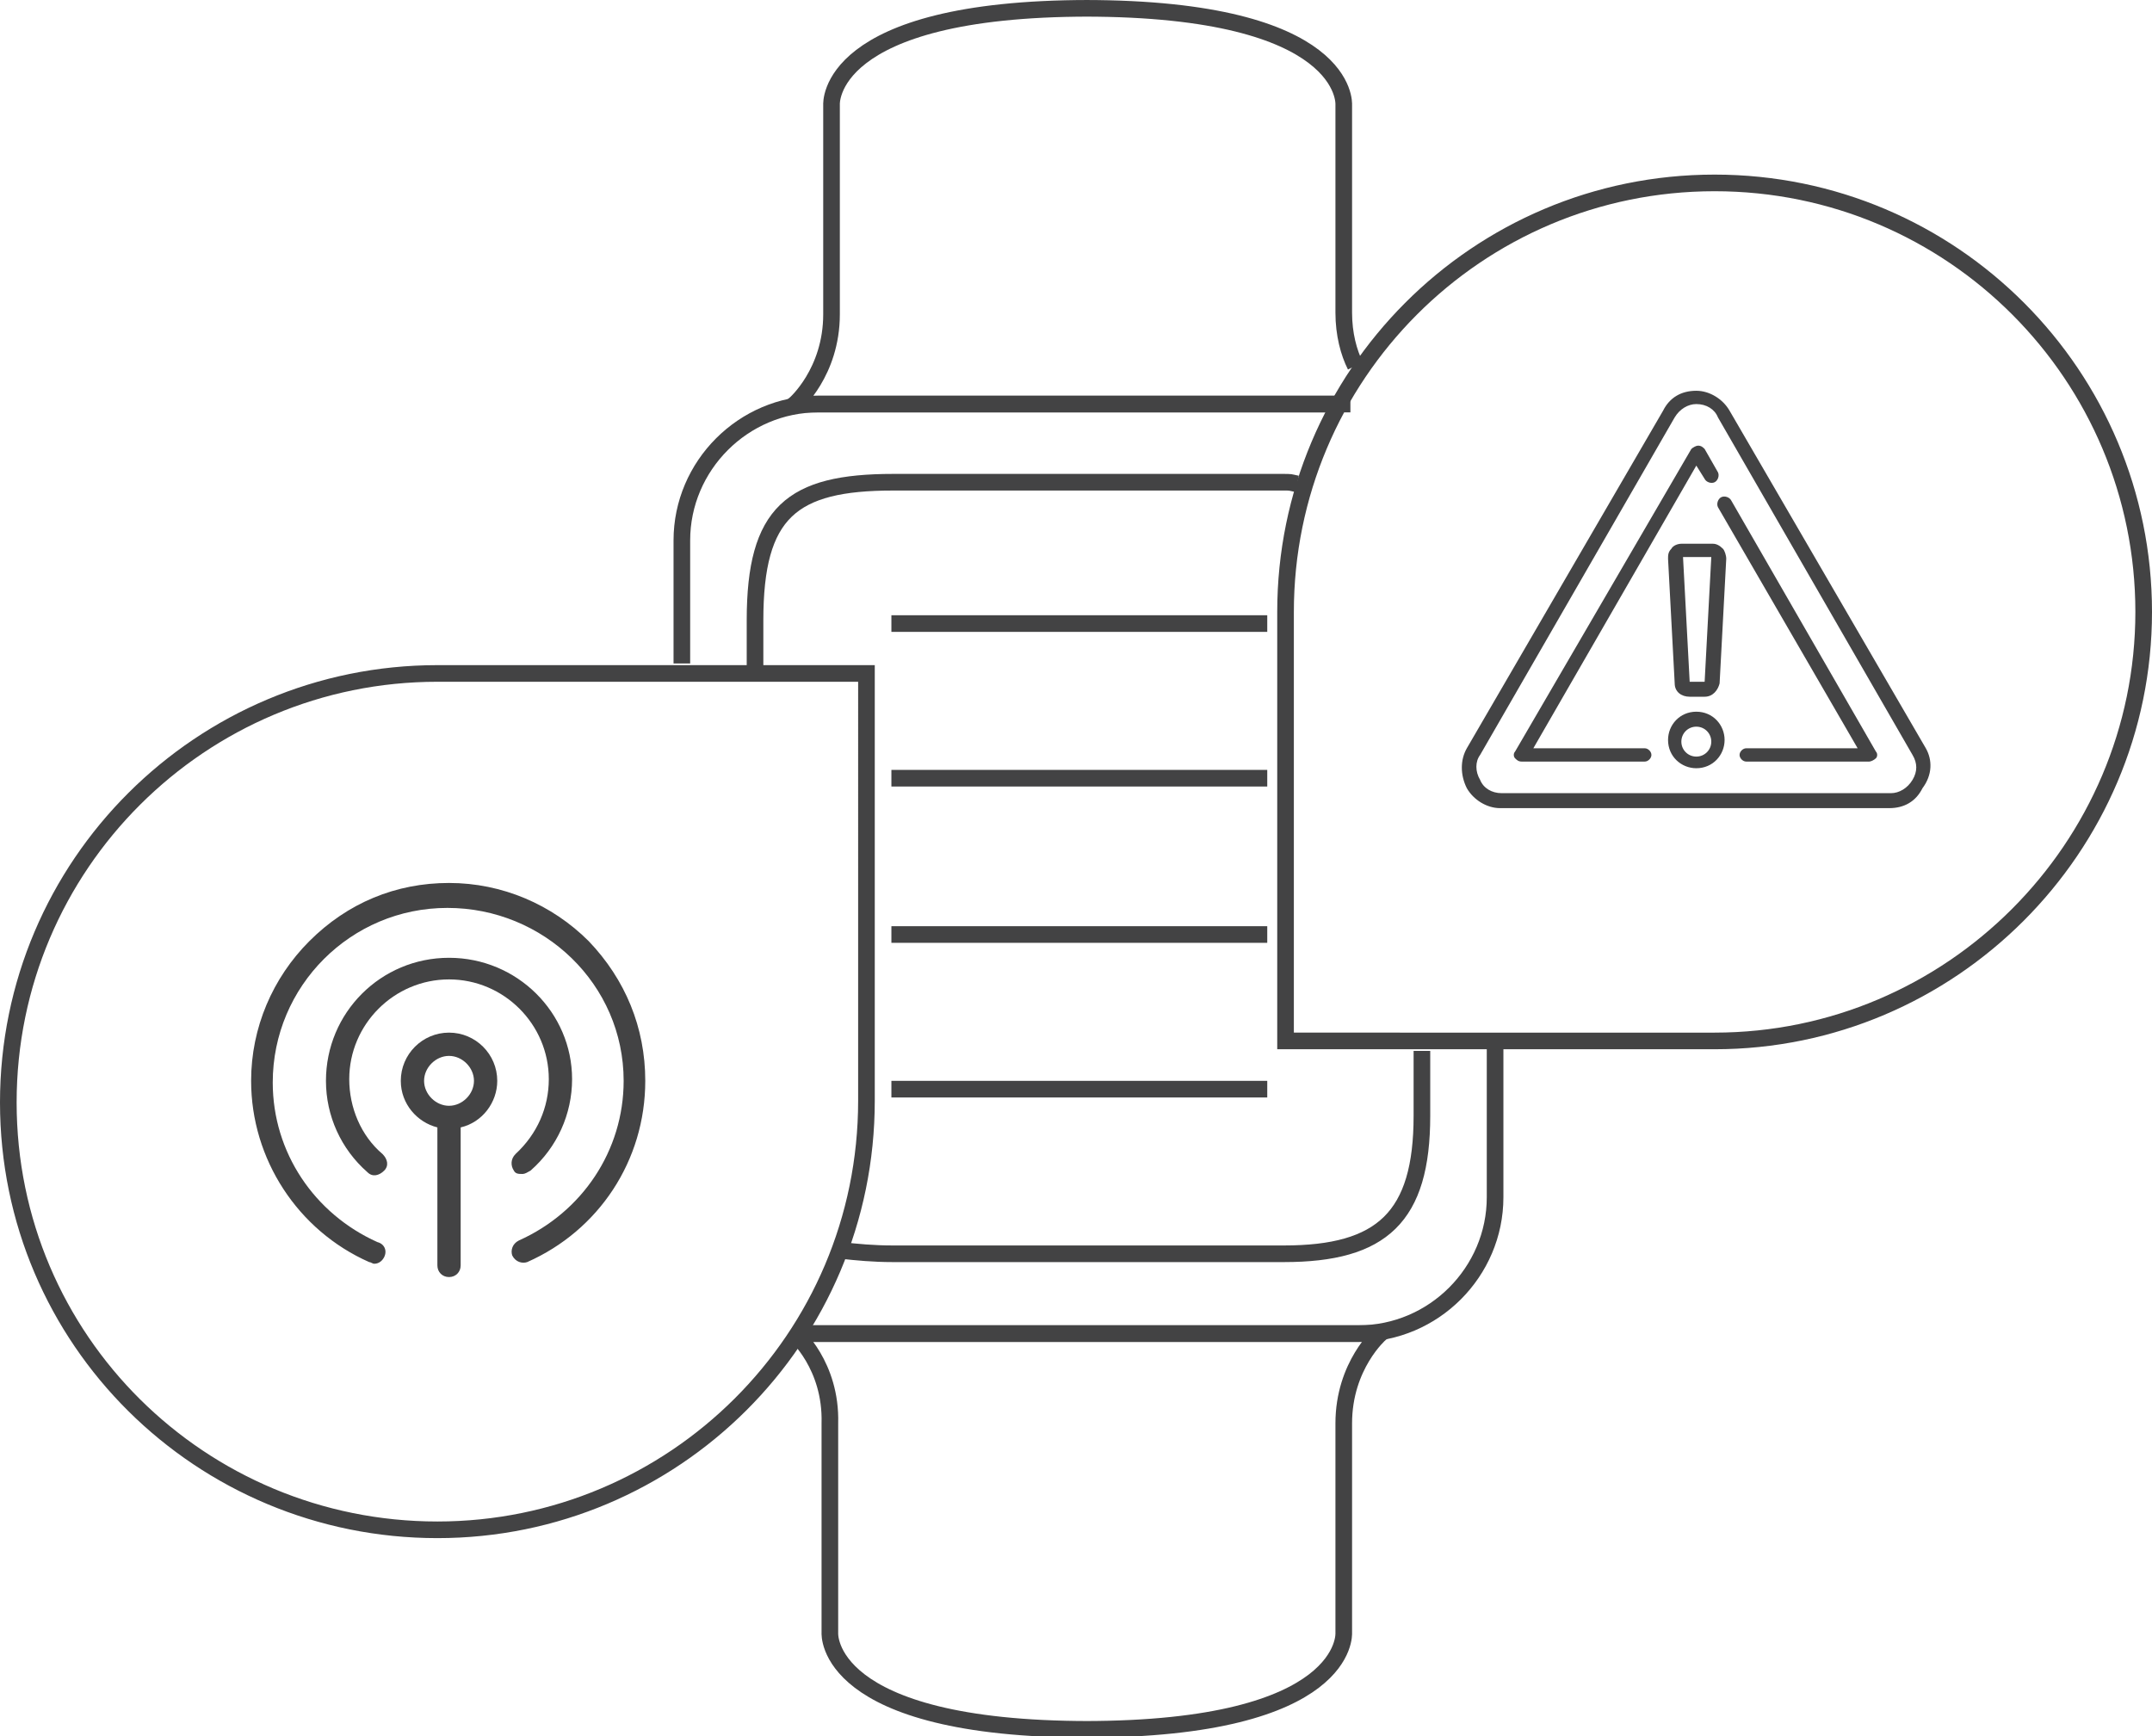 <?xml version="1.0" encoding="utf-8"?>
<!-- Generator: Adobe Illustrator 23.0.1, SVG Export Plug-In . SVG Version: 6.00 Build 0)  -->
<svg version="1.1" id="Layer_1" xmlns="http://www.w3.org/2000/svg" xmlns:xlink="http://www.w3.org/1999/xlink" x="0px" y="0px"
	 viewBox="0 0 129.4 104.4" style="enable-background:new 0 0 129.4 104.4;" xml:space="preserve">
<style type="text/css">
	.st0{clip-path:url(#SVGID_2_);fill:none;stroke:#434344;stroke-miterlimit:10;}
	.st1{clip-path:url(#SVGID_4_);fill:none;stroke:#434344;stroke-miterlimit:10;}
	.st2{clip-path:url(#SVGID_6_);fill:none;stroke:#434344;stroke-miterlimit:10;}
	.st3{clip-path:url(#SVGID_8_);fill:none;stroke:#434344;stroke-miterlimit:10;}
	.st4{clip-path:url(#SVGID_10_);fill:none;stroke:#434344;stroke-miterlimit:10;}
	.st5{clip-path:url(#SVGID_12_);fill:none;stroke:#434344;stroke-miterlimit:10;}
	.st6{clip-path:url(#SVGID_14_);fill:none;stroke:#434344;stroke-miterlimit:10;}
	.st7{clip-path:url(#SVGID_16_);fill:none;stroke:#434344;stroke-miterlimit:10;}
	.st8{clip-path:url(#SVGID_18_);fill:none;stroke:#434344;stroke-miterlimit:10;}
	.st9{clip-path:url(#SVGID_20_);fill:none;stroke:#434344;stroke-miterlimit:10;}
	.st10{clip-path:url(#SVGID_22_);fill:none;stroke:#434344;stroke-miterlimit:10;}
	.st11{clip-path:url(#SVGID_24_);fill:none;stroke:#434344;stroke-miterlimit:10;}
	.st12{fill:#434344;}
</style>
<g>
	<g>
		<defs>
			<rect id="SVGID_1_" y="0" width="129.4" height="104.4"/>
		</defs>
		<clipPath id="SVGID_2_">
			<use xlink:href="#SVGID_1_"  style="overflow:visible;"/>
		</clipPath>
		<path class="st0" d="M89.9,62.9V72c0,4.5-3.7,8.2-8.2,8.2H49.2c-0.5,0-1,0-1.5-0.1"/>
	</g>
	<g>
		<defs>
			<rect id="SVGID_3_" y="0" width="129.4" height="104.4"/>
		</defs>
		<clipPath id="SVGID_4_">
			<use xlink:href="#SVGID_3_"  style="overflow:visible;"/>
		</clipPath>
		<path class="st1" d="M41,39.9v-7.4c0-4.5,3.7-8.2,8.2-8.2h31.3"/>
	</g>
	<g>
		<defs>
			<rect id="SVGID_5_" y="0" width="129.4" height="104.4"/>
		</defs>
		<clipPath id="SVGID_6_">
			<use xlink:href="#SVGID_5_"  style="overflow:visible;"/>
		</clipPath>
		<path class="st2" d="M85.5,63.2v3.9c0,6.1-2.4,8.3-8.3,8.3H53.7c-1.2,0-2.2-0.1-3.1-0.2"/>
	</g>
	<g>
		<defs>
			<rect id="SVGID_7_" y="0" width="129.4" height="104.4"/>
		</defs>
		<clipPath id="SVGID_8_">
			<use xlink:href="#SVGID_7_"  style="overflow:visible;"/>
		</clipPath>
		<path class="st3" d="M45.4,40.2v-2.9c0-6.5,2.2-8.3,8.3-8.3h23.4c0.6,0,0.4,0,0.9,0.1"/>
	</g>
	<g>
		<defs>
			<rect id="SVGID_9_" y="0" width="129.4" height="104.4"/>
		</defs>
		<clipPath id="SVGID_10_">
			<use xlink:href="#SVGID_9_"  style="overflow:visible;"/>
		</clipPath>
		<line class="st4" x1="53.6" y1="65.5" x2="76.2" y2="65.5"/>
	</g>
	<g>
		<defs>
			<rect id="SVGID_11_" y="0" width="129.4" height="104.4"/>
		</defs>
		<clipPath id="SVGID_12_">
			<use xlink:href="#SVGID_11_"  style="overflow:visible;"/>
		</clipPath>
		<line class="st5" x1="53.6" y1="56.2" x2="76.2" y2="56.2"/>
	</g>
	<g>
		<defs>
			<rect id="SVGID_13_" y="0" width="129.4" height="104.4"/>
		</defs>
		<clipPath id="SVGID_14_">
			<use xlink:href="#SVGID_13_"  style="overflow:visible;"/>
		</clipPath>
		<line class="st6" x1="53.6" y1="46.8" x2="76.2" y2="46.8"/>
	</g>
	<g>
		<defs>
			<rect id="SVGID_15_" y="0" width="129.4" height="104.4"/>
		</defs>
		<clipPath id="SVGID_16_">
			<use xlink:href="#SVGID_15_"  style="overflow:visible;"/>
		</clipPath>
		<line class="st7" x1="53.6" y1="37.5" x2="76.2" y2="37.5"/>
	</g>
	<g>
		<defs>
			<rect id="SVGID_17_" y="0" width="129.4" height="104.4"/>
		</defs>
		<clipPath id="SVGID_18_">
			<use xlink:href="#SVGID_17_"  style="overflow:visible;"/>
		</clipPath>
		<path class="st8" d="M81.5,22c-0.4-0.8-0.7-1.9-0.7-3.2V6.3c0,0,0.4-5.8-15.6-5.8h0.3C49.6,0.5,50,6.3,50,6.3v12.6
			c0,3.5-2.2,5.4-2.2,5.4h33.4"/>
	</g>
	<g>
		<defs>
			<rect id="SVGID_19_" y="0" width="129.4" height="104.4"/>
		</defs>
		<clipPath id="SVGID_20_">
			<use xlink:href="#SVGID_19_"  style="overflow:visible;"/>
		</clipPath>
		<path class="st9" d="M47.8,80.2H83c0,0-2.2,1.9-2.2,5.4v12.6c0,0,0.4,5.8-15.6,5.8h0.3c-16,0-15.6-5.8-15.6-5.8V85.6
			C50,82.1,47.8,80.2,47.8,80.2"/>
	</g>
	<g>
		<defs>
			<rect id="SVGID_21_" y="0" width="129.4" height="104.4"/>
		</defs>
		<clipPath id="SVGID_22_">
			<use xlink:href="#SVGID_21_"  style="overflow:visible;"/>
		</clipPath>
		<path class="st10" d="M26.3,40.5C12.1,40.5,0.5,52,0.5,66.3S12.1,92,26.3,92s25.8-11.5,25.8-25.8V40.5H26.3z"/>
	</g>
	<g>
		<defs>
			<polyline id="SVGID_23_" points="129.4,104.4 0,104.4 0,0 129.4,0 			"/>
		</defs>
		<clipPath id="SVGID_24_">
			<use xlink:href="#SVGID_23_"  style="overflow:visible;"/>
		</clipPath>
		<path class="st11" d="M103.1,62.6c14.2,0,25.8-11.6,25.8-25.8S117.4,11,103.1,11S77.3,22.6,77.3,36.8v25.8H103.1z"/>
	</g>
</g>
<g>
	<path class="st12" d="M115.8,45L104,24.7c-0.4-0.7-1.2-1.2-2-1.2c-0.9,0-1.6,0.4-2,1.2L88.2,45c-0.4,0.7-0.4,1.6,0,2.4
		c0.4,0.7,1.2,1.2,2,1.2h23.4c0.9,0,1.6-0.4,2-1.2C116.2,46.6,116.2,45.7,115.8,45z M115,46.9c-0.3,0.5-0.8,0.8-1.3,0.8H90.3
		c-0.6,0-1.1-0.3-1.3-0.8c-0.3-0.5-0.3-1.1,0-1.5l11.7-20.3c0.3-0.5,0.8-0.8,1.3-0.8c0.6,0,1.1,0.3,1.3,0.8L115,45.4l0,0
		C115.3,45.9,115.3,46.4,115,46.9z"/>
	<path class="st12" d="M104.1,30.1c-0.1-0.2-0.4-0.3-0.6-0.2s-0.3,0.4-0.2,0.6l8.4,14.5H105c-0.2,0-0.4,0.2-0.4,0.4s0.2,0.4,0.4,0.4
		h7.4c0.1,0,0.3-0.1,0.4-0.2c0.1-0.1,0.1-0.3,0-0.4L104.1,30.1z"/>
	<path class="st12" d="M98.9,45h-6.7l9.8-17l0.5,0.8c0.1,0.2,0.4,0.3,0.6,0.2c0.2-0.1,0.3-0.4,0.2-0.6l-0.8-1.4
		c-0.1-0.1-0.2-0.2-0.4-0.2c-0.1,0-0.3,0.1-0.4,0.2L91.1,45.2c-0.1,0.1-0.1,0.3,0,0.4c0.1,0.1,0.2,0.2,0.4,0.2h7.4
		c0.2,0,0.4-0.2,0.4-0.4S99.1,45,98.9,45z"/>
	<path class="st12" d="M102,42.8c-1,0-1.7,0.8-1.7,1.7c0,1,0.8,1.7,1.7,1.7c1,0,1.7-0.8,1.7-1.7S103,42.8,102,42.8z M102,45.5
		c-0.5,0-0.9-0.4-0.9-0.9s0.4-0.9,0.9-0.9s0.9,0.4,0.9,0.9S102.5,45.5,102,45.5z"/>
	<path class="st12" d="M101.1,32.7c-0.2,0-0.5,0.1-0.6,0.3c-0.2,0.2-0.2,0.4-0.2,0.6l0.4,7.5c0,0.5,0.4,0.8,0.9,0.8h0.9
		c0.5,0,0.8-0.4,0.9-0.8l0.4-7.5c0-0.2-0.1-0.5-0.2-0.6c-0.2-0.2-0.4-0.3-0.6-0.3H101.1z M102.9,33.5l-0.4,7.5l0,0h-0.9l0,0
		l-0.4-7.5l0,0l0,0H102.9L102.9,33.5L102.9,33.5z"/>
</g>
<g>
	<g>
		<g>
			<path class="st12" d="M27,62.1c-1.6,0-2.9,1.3-2.9,2.9c0,1.4,1,2.5,2.2,2.8v8.3c0,0.4,0.3,0.7,0.7,0.7s0.7-0.3,0.7-0.7v-8.3
				c1.3-0.3,2.2-1.5,2.2-2.8C29.9,63.4,28.6,62.1,27,62.1z M27,66.5c-0.8,0-1.5-0.7-1.5-1.5s0.7-1.5,1.5-1.5s1.5,0.7,1.5,1.5
				S27.8,66.5,27,66.5z"/>
		</g>
	</g>
	<g>
		<g>
			<path class="st12" d="M27,57.6c-4.1,0-7.4,3.3-7.4,7.4c0,2.1,0.9,4.1,2.5,5.5c0.3,0.3,0.7,0.2,1-0.1c0.3-0.3,0.2-0.7-0.1-1
				c-1.3-1.1-2-2.8-2-4.5c0-3.3,2.7-6,6-6s6,2.7,6,6c0,1.7-0.7,3.3-2,4.5c-0.3,0.3-0.3,0.7-0.1,1c0.1,0.2,0.3,0.2,0.5,0.2
				s0.3-0.1,0.5-0.2c1.6-1.4,2.5-3.4,2.5-5.5C34.4,60.9,31.1,57.6,27,57.6z"/>
		</g>
	</g>
	<g>
		<g>
			<path class="st12" d="M35.4,56.6c-2.2-2.2-5.2-3.5-8.4-3.5s-6.1,1.2-8.4,3.5c-2.2,2.2-3.5,5.2-3.5,8.4c0,4.7,2.8,9,7.1,10.9
				c0.1,0,0.2,0.1,0.3,0.1c0.3,0,0.5-0.2,0.6-0.4c0.2-0.4,0-0.8-0.4-0.9c-3.8-1.7-6.3-5.4-6.3-9.6c0-5.8,4.7-10.5,10.5-10.5
				S37.5,59.2,37.5,65c0,4.2-2.5,7.9-6.3,9.6c-0.4,0.2-0.5,0.6-0.4,0.9c0.2,0.4,0.6,0.5,0.9,0.4C36,74,38.8,69.8,38.8,65
				C38.8,61.8,37.6,58.9,35.4,56.6z"/>
		</g>
	</g>
</g>
</svg>
